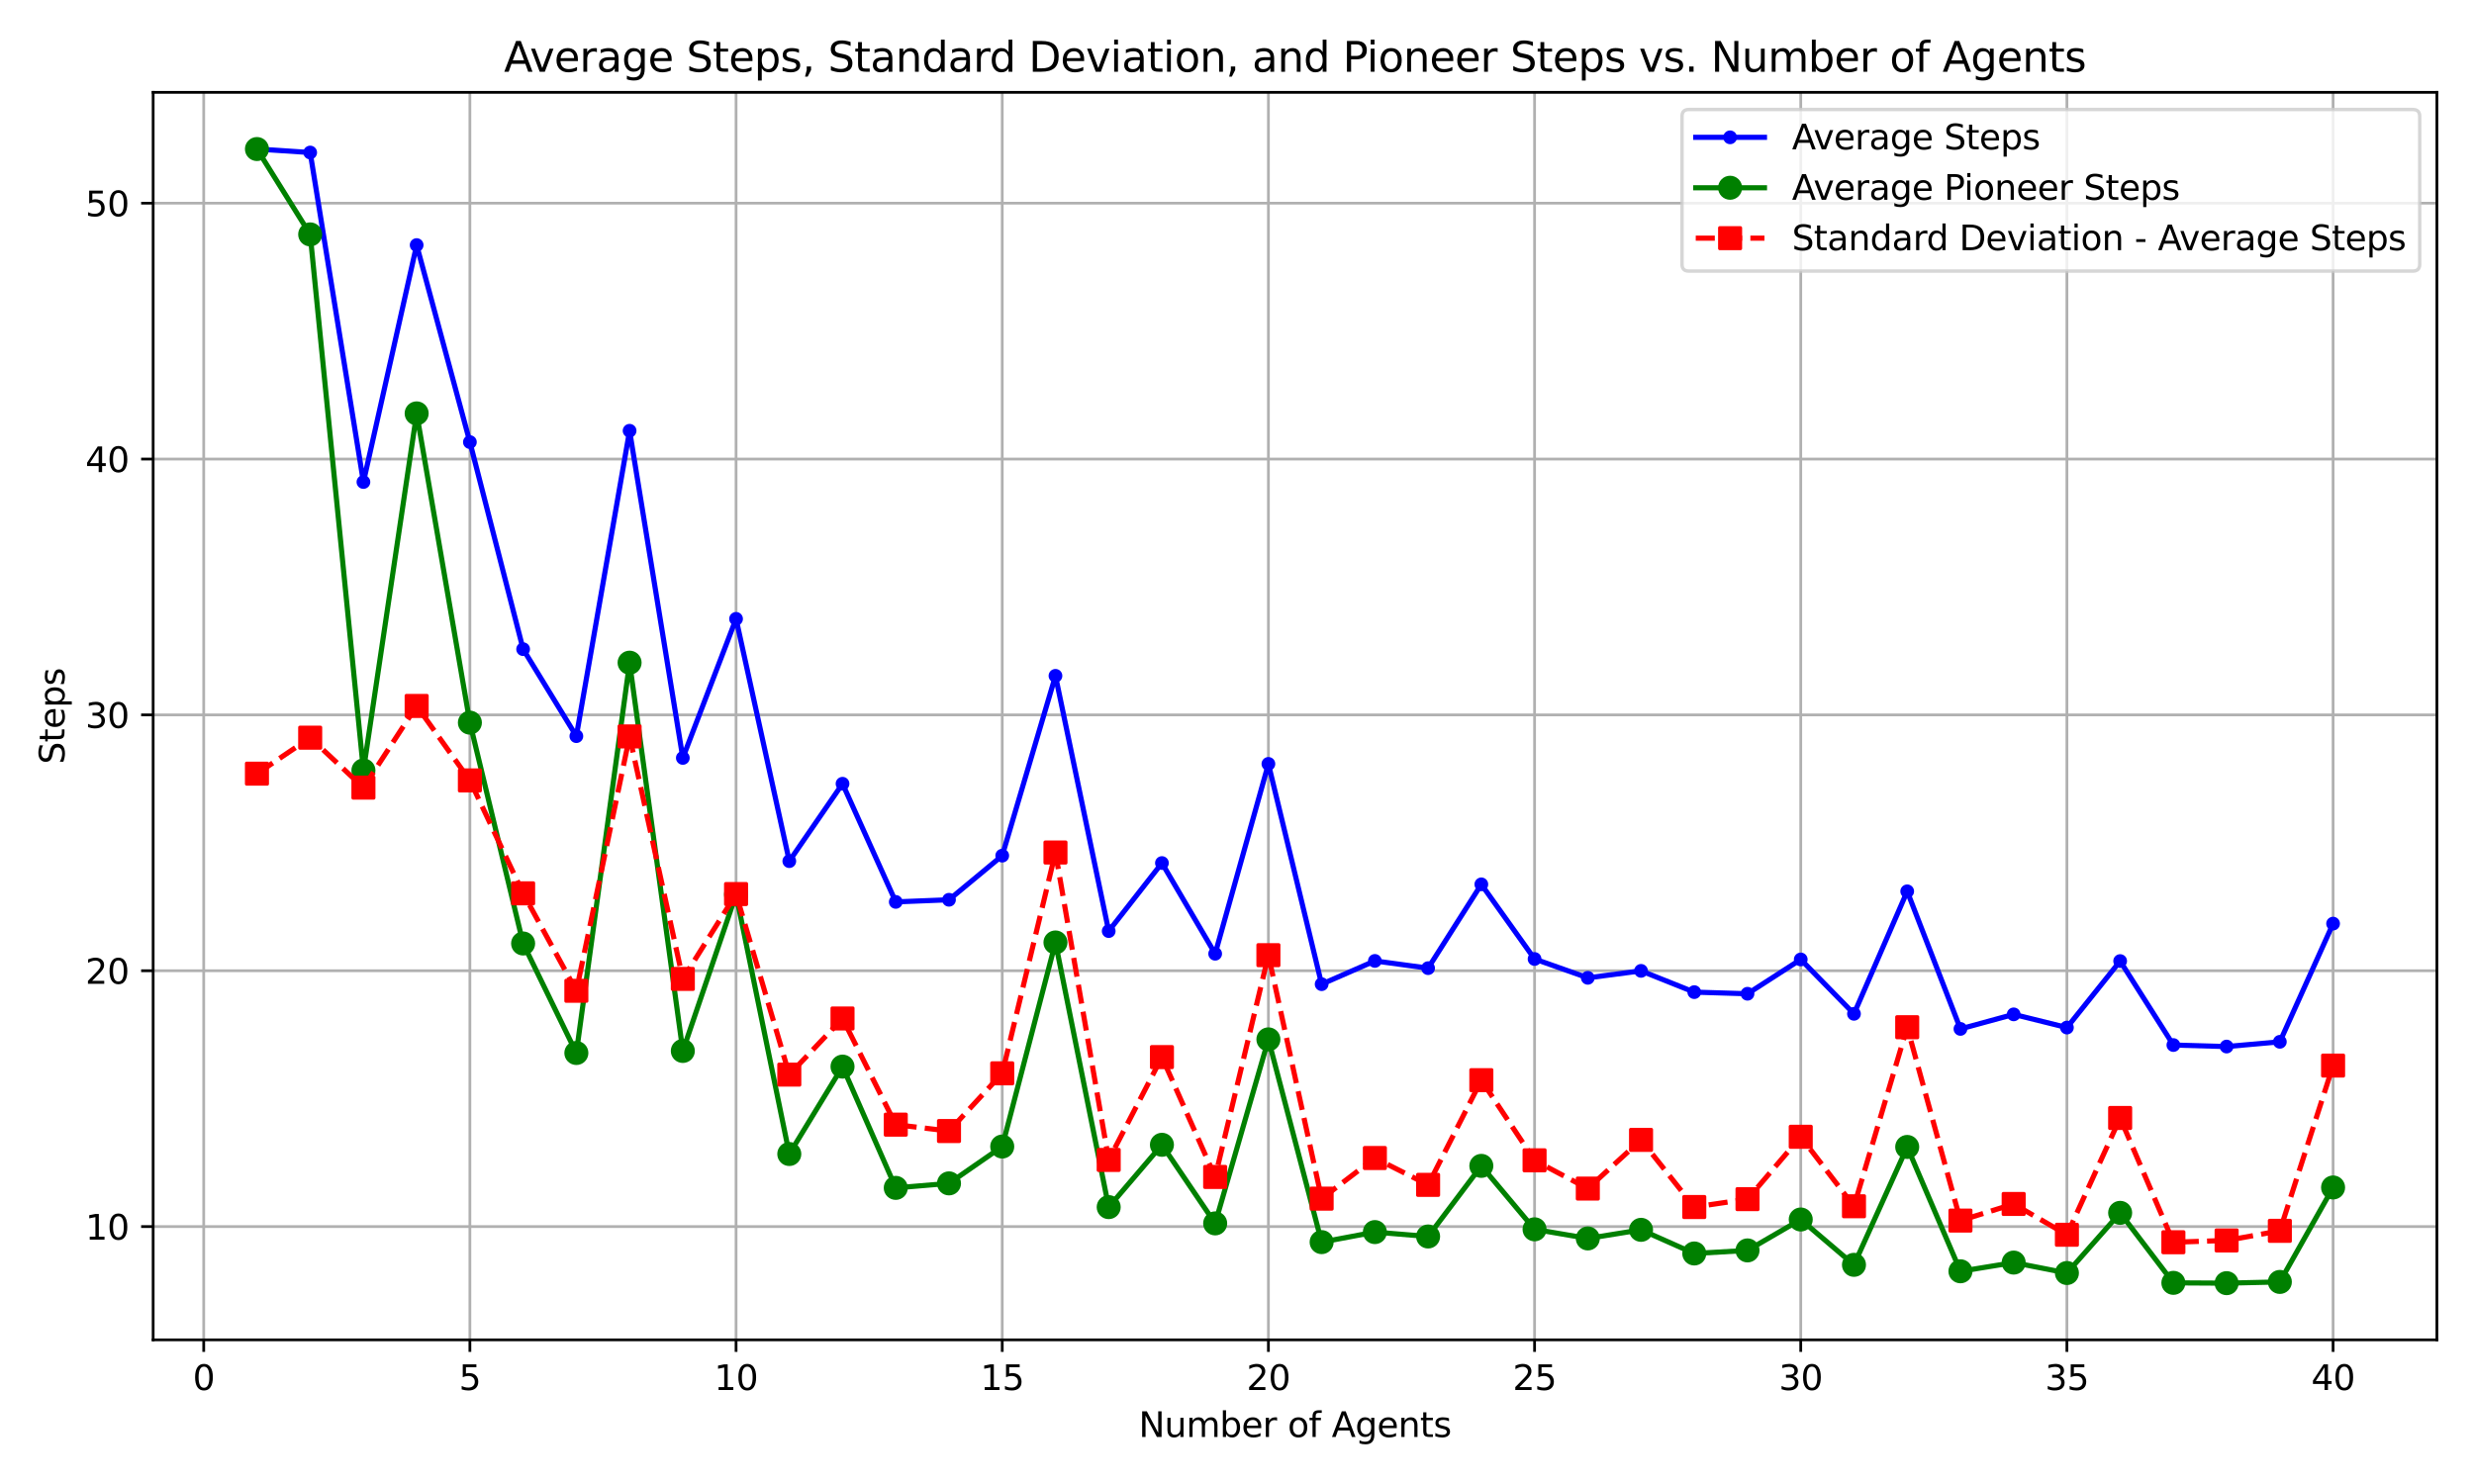<?xml version="1.0" encoding="utf-8" standalone="no"?>
<!DOCTYPE svg PUBLIC "-//W3C//DTD SVG 1.1//EN"
  "http://www.w3.org/Graphics/SVG/1.1/DTD/svg11.dtd">
<svg xmlns:xlink="http://www.w3.org/1999/xlink" width="720pt" height="432pt" viewBox="0 0 720 432" xmlns="http://www.w3.org/2000/svg" version="1.1">
 <defs>
  <style type="text/css">*{stroke-linejoin: round; stroke-linecap: butt}</style>
 </defs>
 <g id="figure_1">
  <g id="patch_1">
   <path d="M 0 432 
L 720 432 
L 720 0 
L 0 0 
z
" style="fill: #ffffff"/>
  </g>
  <g id="axes_1">
   <g id="patch_2">
    <path d="M 44.57 390.04 
L 709.2 390.04 
L 709.2 26.88 
L 44.57 26.88 
z
" style="fill: #ffffff"/>
   </g>
   <g id="matplotlib.axis_1">
    <g id="xtick_1">
     <g id="line2d_1">
      <path d="M 59.288 390.04 
L 59.288 26.88 
" clip-path="url(#p4e4e31067f)" style="fill: none; stroke: #b0b0b0; stroke-width: 0.8; stroke-linecap: square"/>
     </g>
     <g id="line2d_2">
      <defs>
       <path id="m8ae32b38e7" d="M 0 0 
L 0 3.5 
" style="stroke: #000000; stroke-width: 0.8"/>
      </defs>
      <g>
       <use xlink:href="#m8ae32b38e7" x="59.288" y="390.04" style="stroke: #000000; stroke-width: 0.8"/>
      </g>
     </g>
     <g id="text_1">
      <!-- 0 -->
      <g transform="translate(56.107 404.638) scale(0.1 -0.1)">
       <defs>
        <path id="DejaVuSans-30" d="M 2034 4250 
Q 1547 4250 1301 3770 
Q 1056 3291 1056 2328 
Q 1056 1369 1301 889 
Q 1547 409 2034 409 
Q 2525 409 2770 889 
Q 3016 1369 3016 2328 
Q 3016 3291 2770 3770 
Q 2525 4250 2034 4250 
z
M 2034 4750 
Q 2819 4750 3233 4129 
Q 3647 3509 3647 2328 
Q 3647 1150 3233 529 
Q 2819 -91 2034 -91 
Q 1250 -91 836 529 
Q 422 1150 422 2328 
Q 422 3509 836 4129 
Q 1250 4750 2034 4750 
z
" transform="scale(0.016)"/>
       </defs>
       <use xlink:href="#DejaVuSans-30"/>
      </g>
     </g>
    </g>
    <g id="xtick_2">
     <g id="line2d_3">
      <path d="M 136.751 390.04 
L 136.751 26.88 
" clip-path="url(#p4e4e31067f)" style="fill: none; stroke: #b0b0b0; stroke-width: 0.8; stroke-linecap: square"/>
     </g>
     <g id="line2d_4">
      <g>
       <use xlink:href="#m8ae32b38e7" x="136.751" y="390.04" style="stroke: #000000; stroke-width: 0.8"/>
      </g>
     </g>
     <g id="text_2">
      <!-- 5 -->
      <g transform="translate(133.569 404.638) scale(0.1 -0.1)">
       <defs>
        <path id="DejaVuSans-35" d="M 691 4666 
L 3169 4666 
L 3169 4134 
L 1269 4134 
L 1269 2991 
Q 1406 3038 1543 3061 
Q 1681 3084 1819 3084 
Q 2600 3084 3056 2656 
Q 3513 2228 3513 1497 
Q 3513 744 3044 326 
Q 2575 -91 1722 -91 
Q 1428 -91 1123 -41 
Q 819 9 494 109 
L 494 744 
Q 775 591 1075 516 
Q 1375 441 1709 441 
Q 2250 441 2565 725 
Q 2881 1009 2881 1497 
Q 2881 1984 2565 2268 
Q 2250 2553 1709 2553 
Q 1456 2553 1204 2497 
Q 953 2441 691 2322 
L 691 4666 
z
" transform="scale(0.016)"/>
       </defs>
       <use xlink:href="#DejaVuSans-35"/>
      </g>
     </g>
    </g>
    <g id="xtick_3">
     <g id="line2d_5">
      <path d="M 214.213 390.04 
L 214.213 26.88 
" clip-path="url(#p4e4e31067f)" style="fill: none; stroke: #b0b0b0; stroke-width: 0.8; stroke-linecap: square"/>
     </g>
     <g id="line2d_6">
      <g>
       <use xlink:href="#m8ae32b38e7" x="214.213" y="390.04" style="stroke: #000000; stroke-width: 0.8"/>
      </g>
     </g>
     <g id="text_3">
      <!-- 10 -->
      <g transform="translate(207.851 404.638) scale(0.1 -0.1)">
       <defs>
        <path id="DejaVuSans-31" d="M 794 531 
L 1825 531 
L 1825 4091 
L 703 3866 
L 703 4441 
L 1819 4666 
L 2450 4666 
L 2450 531 
L 3481 531 
L 3481 0 
L 794 0 
L 794 531 
z
" transform="scale(0.016)"/>
       </defs>
       <use xlink:href="#DejaVuSans-31"/>
       <use xlink:href="#DejaVuSans-30" x="63.623"/>
      </g>
     </g>
    </g>
    <g id="xtick_4">
     <g id="line2d_7">
      <path d="M 291.676 390.04 
L 291.676 26.88 
" clip-path="url(#p4e4e31067f)" style="fill: none; stroke: #b0b0b0; stroke-width: 0.8; stroke-linecap: square"/>
     </g>
     <g id="line2d_8">
      <g>
       <use xlink:href="#m8ae32b38e7" x="291.676" y="390.04" style="stroke: #000000; stroke-width: 0.8"/>
      </g>
     </g>
     <g id="text_4">
      <!-- 15 -->
      <g transform="translate(285.314 404.638) scale(0.1 -0.1)">
       <use xlink:href="#DejaVuSans-31"/>
       <use xlink:href="#DejaVuSans-35" x="63.623"/>
      </g>
     </g>
    </g>
    <g id="xtick_5">
     <g id="line2d_9">
      <path d="M 369.139 390.04 
L 369.139 26.88 
" clip-path="url(#p4e4e31067f)" style="fill: none; stroke: #b0b0b0; stroke-width: 0.8; stroke-linecap: square"/>
     </g>
     <g id="line2d_10">
      <g>
       <use xlink:href="#m8ae32b38e7" x="369.139" y="390.04" style="stroke: #000000; stroke-width: 0.8"/>
      </g>
     </g>
     <g id="text_5">
      <!-- 20 -->
      <g transform="translate(362.776 404.638) scale(0.1 -0.1)">
       <defs>
        <path id="DejaVuSans-32" d="M 1228 531 
L 3431 531 
L 3431 0 
L 469 0 
L 469 531 
Q 828 903 1448 1529 
Q 2069 2156 2228 2338 
Q 2531 2678 2651 2914 
Q 2772 3150 2772 3378 
Q 2772 3750 2511 3984 
Q 2250 4219 1831 4219 
Q 1534 4219 1204 4116 
Q 875 4013 500 3803 
L 500 4441 
Q 881 4594 1212 4672 
Q 1544 4750 1819 4750 
Q 2544 4750 2975 4387 
Q 3406 4025 3406 3419 
Q 3406 3131 3298 2873 
Q 3191 2616 2906 2266 
Q 2828 2175 2409 1742 
Q 1991 1309 1228 531 
z
" transform="scale(0.016)"/>
       </defs>
       <use xlink:href="#DejaVuSans-32"/>
       <use xlink:href="#DejaVuSans-30" x="63.623"/>
      </g>
     </g>
    </g>
    <g id="xtick_6">
     <g id="line2d_11">
      <path d="M 446.601 390.04 
L 446.601 26.88 
" clip-path="url(#p4e4e31067f)" style="fill: none; stroke: #b0b0b0; stroke-width: 0.8; stroke-linecap: square"/>
     </g>
     <g id="line2d_12">
      <g>
       <use xlink:href="#m8ae32b38e7" x="446.601" y="390.04" style="stroke: #000000; stroke-width: 0.8"/>
      </g>
     </g>
     <g id="text_6">
      <!-- 25 -->
      <g transform="translate(440.239 404.638) scale(0.1 -0.1)">
       <use xlink:href="#DejaVuSans-32"/>
       <use xlink:href="#DejaVuSans-35" x="63.623"/>
      </g>
     </g>
    </g>
    <g id="xtick_7">
     <g id="line2d_13">
      <path d="M 524.064 390.04 
L 524.064 26.88 
" clip-path="url(#p4e4e31067f)" style="fill: none; stroke: #b0b0b0; stroke-width: 0.8; stroke-linecap: square"/>
     </g>
     <g id="line2d_14">
      <g>
       <use xlink:href="#m8ae32b38e7" x="524.064" y="390.04" style="stroke: #000000; stroke-width: 0.8"/>
      </g>
     </g>
     <g id="text_7">
      <!-- 30 -->
      <g transform="translate(517.702 404.638) scale(0.1 -0.1)">
       <defs>
        <path id="DejaVuSans-33" d="M 2597 2516 
Q 3050 2419 3304 2112 
Q 3559 1806 3559 1356 
Q 3559 666 3084 287 
Q 2609 -91 1734 -91 
Q 1441 -91 1130 -33 
Q 819 25 488 141 
L 488 750 
Q 750 597 1062 519 
Q 1375 441 1716 441 
Q 2309 441 2620 675 
Q 2931 909 2931 1356 
Q 2931 1769 2642 2001 
Q 2353 2234 1838 2234 
L 1294 2234 
L 1294 2753 
L 1863 2753 
Q 2328 2753 2575 2939 
Q 2822 3125 2822 3475 
Q 2822 3834 2567 4026 
Q 2313 4219 1838 4219 
Q 1578 4219 1281 4162 
Q 984 4106 628 3988 
L 628 4550 
Q 988 4650 1302 4700 
Q 1616 4750 1894 4750 
Q 2613 4750 3031 4423 
Q 3450 4097 3450 3541 
Q 3450 3153 3228 2886 
Q 3006 2619 2597 2516 
z
" transform="scale(0.016)"/>
       </defs>
       <use xlink:href="#DejaVuSans-33"/>
       <use xlink:href="#DejaVuSans-30" x="63.623"/>
      </g>
     </g>
    </g>
    <g id="xtick_8">
     <g id="line2d_15">
      <path d="M 601.527 390.04 
L 601.527 26.88 
" clip-path="url(#p4e4e31067f)" style="fill: none; stroke: #b0b0b0; stroke-width: 0.8; stroke-linecap: square"/>
     </g>
     <g id="line2d_16">
      <g>
       <use xlink:href="#m8ae32b38e7" x="601.527" y="390.04" style="stroke: #000000; stroke-width: 0.8"/>
      </g>
     </g>
     <g id="text_8">
      <!-- 35 -->
      <g transform="translate(595.164 404.638) scale(0.1 -0.1)">
       <use xlink:href="#DejaVuSans-33"/>
       <use xlink:href="#DejaVuSans-35" x="63.623"/>
      </g>
     </g>
    </g>
    <g id="xtick_9">
     <g id="line2d_17">
      <path d="M 678.99 390.04 
L 678.99 26.88 
" clip-path="url(#p4e4e31067f)" style="fill: none; stroke: #b0b0b0; stroke-width: 0.8; stroke-linecap: square"/>
     </g>
     <g id="line2d_18">
      <g>
       <use xlink:href="#m8ae32b38e7" x="678.99" y="390.04" style="stroke: #000000; stroke-width: 0.8"/>
      </g>
     </g>
     <g id="text_9">
      <!-- 40 -->
      <g transform="translate(672.627 404.638) scale(0.1 -0.1)">
       <defs>
        <path id="DejaVuSans-34" d="M 2419 4116 
L 825 1625 
L 2419 1625 
L 2419 4116 
z
M 2253 4666 
L 3047 4666 
L 3047 1625 
L 3713 1625 
L 3713 1100 
L 3047 1100 
L 3047 0 
L 2419 0 
L 2419 1100 
L 313 1100 
L 313 1709 
L 2253 4666 
z
" transform="scale(0.016)"/>
       </defs>
       <use xlink:href="#DejaVuSans-34"/>
       <use xlink:href="#DejaVuSans-30" x="63.623"/>
      </g>
     </g>
    </g>
    <g id="text_10">
     <!-- Number of Agents -->
     <g transform="translate(331.397 418.317) scale(0.1 -0.1)">
      <defs>
       <path id="DejaVuSans-4e" d="M 628 4666 
L 1478 4666 
L 3547 763 
L 3547 4666 
L 4159 4666 
L 4159 0 
L 3309 0 
L 1241 3903 
L 1241 0 
L 628 0 
L 628 4666 
z
" transform="scale(0.016)"/>
       <path id="DejaVuSans-75" d="M 544 1381 
L 544 3500 
L 1119 3500 
L 1119 1403 
Q 1119 906 1312 657 
Q 1506 409 1894 409 
Q 2359 409 2629 706 
Q 2900 1003 2900 1516 
L 2900 3500 
L 3475 3500 
L 3475 0 
L 2900 0 
L 2900 538 
Q 2691 219 2414 64 
Q 2138 -91 1772 -91 
Q 1169 -91 856 284 
Q 544 659 544 1381 
z
M 1991 3584 
L 1991 3584 
z
" transform="scale(0.016)"/>
       <path id="DejaVuSans-6d" d="M 3328 2828 
Q 3544 3216 3844 3400 
Q 4144 3584 4550 3584 
Q 5097 3584 5394 3201 
Q 5691 2819 5691 2113 
L 5691 0 
L 5113 0 
L 5113 2094 
Q 5113 2597 4934 2840 
Q 4756 3084 4391 3084 
Q 3944 3084 3684 2787 
Q 3425 2491 3425 1978 
L 3425 0 
L 2847 0 
L 2847 2094 
Q 2847 2600 2669 2842 
Q 2491 3084 2119 3084 
Q 1678 3084 1418 2786 
Q 1159 2488 1159 1978 
L 1159 0 
L 581 0 
L 581 3500 
L 1159 3500 
L 1159 2956 
Q 1356 3278 1631 3431 
Q 1906 3584 2284 3584 
Q 2666 3584 2933 3390 
Q 3200 3197 3328 2828 
z
" transform="scale(0.016)"/>
       <path id="DejaVuSans-62" d="M 3116 1747 
Q 3116 2381 2855 2742 
Q 2594 3103 2138 3103 
Q 1681 3103 1420 2742 
Q 1159 2381 1159 1747 
Q 1159 1113 1420 752 
Q 1681 391 2138 391 
Q 2594 391 2855 752 
Q 3116 1113 3116 1747 
z
M 1159 2969 
Q 1341 3281 1617 3432 
Q 1894 3584 2278 3584 
Q 2916 3584 3314 3078 
Q 3713 2572 3713 1747 
Q 3713 922 3314 415 
Q 2916 -91 2278 -91 
Q 1894 -91 1617 61 
Q 1341 213 1159 525 
L 1159 0 
L 581 0 
L 581 4863 
L 1159 4863 
L 1159 2969 
z
" transform="scale(0.016)"/>
       <path id="DejaVuSans-65" d="M 3597 1894 
L 3597 1613 
L 953 1613 
Q 991 1019 1311 708 
Q 1631 397 2203 397 
Q 2534 397 2845 478 
Q 3156 559 3463 722 
L 3463 178 
Q 3153 47 2828 -22 
Q 2503 -91 2169 -91 
Q 1331 -91 842 396 
Q 353 884 353 1716 
Q 353 2575 817 3079 
Q 1281 3584 2069 3584 
Q 2775 3584 3186 3129 
Q 3597 2675 3597 1894 
z
M 3022 2063 
Q 3016 2534 2758 2815 
Q 2500 3097 2075 3097 
Q 1594 3097 1305 2825 
Q 1016 2553 972 2059 
L 3022 2063 
z
" transform="scale(0.016)"/>
       <path id="DejaVuSans-72" d="M 2631 2963 
Q 2534 3019 2420 3045 
Q 2306 3072 2169 3072 
Q 1681 3072 1420 2755 
Q 1159 2438 1159 1844 
L 1159 0 
L 581 0 
L 581 3500 
L 1159 3500 
L 1159 2956 
Q 1341 3275 1631 3429 
Q 1922 3584 2338 3584 
Q 2397 3584 2469 3576 
Q 2541 3569 2628 3553 
L 2631 2963 
z
" transform="scale(0.016)"/>
       <path id="DejaVuSans-20" transform="scale(0.016)"/>
       <path id="DejaVuSans-6f" d="M 1959 3097 
Q 1497 3097 1228 2736 
Q 959 2375 959 1747 
Q 959 1119 1226 758 
Q 1494 397 1959 397 
Q 2419 397 2687 759 
Q 2956 1122 2956 1747 
Q 2956 2369 2687 2733 
Q 2419 3097 1959 3097 
z
M 1959 3584 
Q 2709 3584 3137 3096 
Q 3566 2609 3566 1747 
Q 3566 888 3137 398 
Q 2709 -91 1959 -91 
Q 1206 -91 779 398 
Q 353 888 353 1747 
Q 353 2609 779 3096 
Q 1206 3584 1959 3584 
z
" transform="scale(0.016)"/>
       <path id="DejaVuSans-66" d="M 2375 4863 
L 2375 4384 
L 1825 4384 
Q 1516 4384 1395 4259 
Q 1275 4134 1275 3809 
L 1275 3500 
L 2222 3500 
L 2222 3053 
L 1275 3053 
L 1275 0 
L 697 0 
L 697 3053 
L 147 3053 
L 147 3500 
L 697 3500 
L 697 3744 
Q 697 4328 969 4595 
Q 1241 4863 1831 4863 
L 2375 4863 
z
" transform="scale(0.016)"/>
       <path id="DejaVuSans-41" d="M 2188 4044 
L 1331 1722 
L 3047 1722 
L 2188 4044 
z
M 1831 4666 
L 2547 4666 
L 4325 0 
L 3669 0 
L 3244 1197 
L 1141 1197 
L 716 0 
L 50 0 
L 1831 4666 
z
" transform="scale(0.016)"/>
       <path id="DejaVuSans-67" d="M 2906 1791 
Q 2906 2416 2648 2759 
Q 2391 3103 1925 3103 
Q 1463 3103 1205 2759 
Q 947 2416 947 1791 
Q 947 1169 1205 825 
Q 1463 481 1925 481 
Q 2391 481 2648 825 
Q 2906 1169 2906 1791 
z
M 3481 434 
Q 3481 -459 3084 -895 
Q 2688 -1331 1869 -1331 
Q 1566 -1331 1297 -1286 
Q 1028 -1241 775 -1147 
L 775 -588 
Q 1028 -725 1275 -790 
Q 1522 -856 1778 -856 
Q 2344 -856 2625 -561 
Q 2906 -266 2906 331 
L 2906 616 
Q 2728 306 2450 153 
Q 2172 0 1784 0 
Q 1141 0 747 490 
Q 353 981 353 1791 
Q 353 2603 747 3093 
Q 1141 3584 1784 3584 
Q 2172 3584 2450 3431 
Q 2728 3278 2906 2969 
L 2906 3500 
L 3481 3500 
L 3481 434 
z
" transform="scale(0.016)"/>
       <path id="DejaVuSans-6e" d="M 3513 2113 
L 3513 0 
L 2938 0 
L 2938 2094 
Q 2938 2591 2744 2837 
Q 2550 3084 2163 3084 
Q 1697 3084 1428 2787 
Q 1159 2491 1159 1978 
L 1159 0 
L 581 0 
L 581 3500 
L 1159 3500 
L 1159 2956 
Q 1366 3272 1645 3428 
Q 1925 3584 2291 3584 
Q 2894 3584 3203 3211 
Q 3513 2838 3513 2113 
z
" transform="scale(0.016)"/>
       <path id="DejaVuSans-74" d="M 1172 4494 
L 1172 3500 
L 2356 3500 
L 2356 3053 
L 1172 3053 
L 1172 1153 
Q 1172 725 1289 603 
Q 1406 481 1766 481 
L 2356 481 
L 2356 0 
L 1766 0 
Q 1100 0 847 248 
Q 594 497 594 1153 
L 594 3053 
L 172 3053 
L 172 3500 
L 594 3500 
L 594 4494 
L 1172 4494 
z
" transform="scale(0.016)"/>
       <path id="DejaVuSans-73" d="M 2834 3397 
L 2834 2853 
Q 2591 2978 2328 3040 
Q 2066 3103 1784 3103 
Q 1356 3103 1142 2972 
Q 928 2841 928 2578 
Q 928 2378 1081 2264 
Q 1234 2150 1697 2047 
L 1894 2003 
Q 2506 1872 2764 1633 
Q 3022 1394 3022 966 
Q 3022 478 2636 193 
Q 2250 -91 1575 -91 
Q 1294 -91 989 -36 
Q 684 19 347 128 
L 347 722 
Q 666 556 975 473 
Q 1284 391 1588 391 
Q 1994 391 2212 530 
Q 2431 669 2431 922 
Q 2431 1156 2273 1281 
Q 2116 1406 1581 1522 
L 1381 1569 
Q 847 1681 609 1914 
Q 372 2147 372 2553 
Q 372 3047 722 3315 
Q 1072 3584 1716 3584 
Q 2034 3584 2315 3537 
Q 2597 3491 2834 3397 
z
" transform="scale(0.016)"/>
      </defs>
      <use xlink:href="#DejaVuSans-4e"/>
      <use xlink:href="#DejaVuSans-75" x="74.805"/>
      <use xlink:href="#DejaVuSans-6d" x="138.184"/>
      <use xlink:href="#DejaVuSans-62" x="235.596"/>
      <use xlink:href="#DejaVuSans-65" x="299.072"/>
      <use xlink:href="#DejaVuSans-72" x="360.596"/>
      <use xlink:href="#DejaVuSans-20" x="401.709"/>
      <use xlink:href="#DejaVuSans-6f" x="433.496"/>
      <use xlink:href="#DejaVuSans-66" x="494.678"/>
      <use xlink:href="#DejaVuSans-20" x="529.883"/>
      <use xlink:href="#DejaVuSans-41" x="561.67"/>
      <use xlink:href="#DejaVuSans-67" x="630.078"/>
      <use xlink:href="#DejaVuSans-65" x="693.555"/>
      <use xlink:href="#DejaVuSans-6e" x="755.078"/>
      <use xlink:href="#DejaVuSans-74" x="818.457"/>
      <use xlink:href="#DejaVuSans-73" x="857.666"/>
     </g>
    </g>
   </g>
   <g id="matplotlib.axis_2">
    <g id="ytick_1">
     <g id="line2d_19">
      <path d="M 44.57 357.058 
L 709.2 357.058 
" clip-path="url(#p4e4e31067f)" style="fill: none; stroke: #b0b0b0; stroke-width: 0.8; stroke-linecap: square"/>
     </g>
     <g id="line2d_20">
      <defs>
       <path id="m98b9c6cf32" d="M 0 0 
L -3.5 0 
" style="stroke: #000000; stroke-width: 0.8"/>
      </defs>
      <g>
       <use xlink:href="#m98b9c6cf32" x="44.57" y="357.058" style="stroke: #000000; stroke-width: 0.8"/>
      </g>
     </g>
     <g id="text_11">
      <!-- 10 -->
      <g transform="translate(24.845 360.857) scale(0.1 -0.1)">
       <use xlink:href="#DejaVuSans-31"/>
       <use xlink:href="#DejaVuSans-30" x="63.623"/>
      </g>
     </g>
    </g>
    <g id="ytick_2">
     <g id="line2d_21">
      <path d="M 44.57 282.58 
L 709.2 282.58 
" clip-path="url(#p4e4e31067f)" style="fill: none; stroke: #b0b0b0; stroke-width: 0.8; stroke-linecap: square"/>
     </g>
     <g id="line2d_22">
      <g>
       <use xlink:href="#m98b9c6cf32" x="44.57" y="282.58" style="stroke: #000000; stroke-width: 0.8"/>
      </g>
     </g>
     <g id="text_12">
      <!-- 20 -->
      <g transform="translate(24.845 286.38) scale(0.1 -0.1)">
       <use xlink:href="#DejaVuSans-32"/>
       <use xlink:href="#DejaVuSans-30" x="63.623"/>
      </g>
     </g>
    </g>
    <g id="ytick_3">
     <g id="line2d_23">
      <path d="M 44.57 208.103 
L 709.2 208.103 
" clip-path="url(#p4e4e31067f)" style="fill: none; stroke: #b0b0b0; stroke-width: 0.8; stroke-linecap: square"/>
     </g>
     <g id="line2d_24">
      <g>
       <use xlink:href="#m98b9c6cf32" x="44.57" y="208.103" style="stroke: #000000; stroke-width: 0.8"/>
      </g>
     </g>
     <g id="text_13">
      <!-- 30 -->
      <g transform="translate(24.845 211.902) scale(0.1 -0.1)">
       <use xlink:href="#DejaVuSans-33"/>
       <use xlink:href="#DejaVuSans-30" x="63.623"/>
      </g>
     </g>
    </g>
    <g id="ytick_4">
     <g id="line2d_25">
      <path d="M 44.57 133.625 
L 709.2 133.625 
" clip-path="url(#p4e4e31067f)" style="fill: none; stroke: #b0b0b0; stroke-width: 0.8; stroke-linecap: square"/>
     </g>
     <g id="line2d_26">
      <g>
       <use xlink:href="#m98b9c6cf32" x="44.57" y="133.625" style="stroke: #000000; stroke-width: 0.8"/>
      </g>
     </g>
     <g id="text_14">
      <!-- 40 -->
      <g transform="translate(24.845 137.424) scale(0.1 -0.1)">
       <use xlink:href="#DejaVuSans-34"/>
       <use xlink:href="#DejaVuSans-30" x="63.623"/>
      </g>
     </g>
    </g>
    <g id="ytick_5">
     <g id="line2d_27">
      <path d="M 44.57 59.147 
L 709.2 59.147 
" clip-path="url(#p4e4e31067f)" style="fill: none; stroke: #b0b0b0; stroke-width: 0.8; stroke-linecap: square"/>
     </g>
     <g id="line2d_28">
      <g>
       <use xlink:href="#m98b9c6cf32" x="44.57" y="59.147" style="stroke: #000000; stroke-width: 0.8"/>
      </g>
     </g>
     <g id="text_15">
      <!-- 50 -->
      <g transform="translate(24.845 62.946) scale(0.1 -0.1)">
       <use xlink:href="#DejaVuSans-35"/>
       <use xlink:href="#DejaVuSans-30" x="63.623"/>
      </g>
     </g>
    </g>
    <g id="text_16">
     <!-- Steps -->
     <g transform="translate(18.765 222.45) rotate(-90) scale(0.1 -0.1)">
      <defs>
       <path id="DejaVuSans-53" d="M 3425 4513 
L 3425 3897 
Q 3066 4069 2747 4153 
Q 2428 4238 2131 4238 
Q 1616 4238 1336 4038 
Q 1056 3838 1056 3469 
Q 1056 3159 1242 3001 
Q 1428 2844 1947 2747 
L 2328 2669 
Q 3034 2534 3370 2195 
Q 3706 1856 3706 1288 
Q 3706 609 3251 259 
Q 2797 -91 1919 -91 
Q 1588 -91 1214 -16 
Q 841 59 441 206 
L 441 856 
Q 825 641 1194 531 
Q 1563 422 1919 422 
Q 2459 422 2753 634 
Q 3047 847 3047 1241 
Q 3047 1584 2836 1778 
Q 2625 1972 2144 2069 
L 1759 2144 
Q 1053 2284 737 2584 
Q 422 2884 422 3419 
Q 422 4038 858 4394 
Q 1294 4750 2059 4750 
Q 2388 4750 2728 4690 
Q 3069 4631 3425 4513 
z
" transform="scale(0.016)"/>
       <path id="DejaVuSans-70" d="M 1159 525 
L 1159 -1331 
L 581 -1331 
L 581 3500 
L 1159 3500 
L 1159 2969 
Q 1341 3281 1617 3432 
Q 1894 3584 2278 3584 
Q 2916 3584 3314 3078 
Q 3713 2572 3713 1747 
Q 3713 922 3314 415 
Q 2916 -91 2278 -91 
Q 1894 -91 1617 61 
Q 1341 213 1159 525 
z
M 3116 1747 
Q 3116 2381 2855 2742 
Q 2594 3103 2138 3103 
Q 1681 3103 1420 2742 
Q 1159 2381 1159 1747 
Q 1159 1113 1420 752 
Q 1681 391 2138 391 
Q 2594 391 2855 752 
Q 3116 1113 3116 1747 
z
" transform="scale(0.016)"/>
      </defs>
      <use xlink:href="#DejaVuSans-53"/>
      <use xlink:href="#DejaVuSans-74" x="63.477"/>
      <use xlink:href="#DejaVuSans-65" x="102.686"/>
      <use xlink:href="#DejaVuSans-70" x="164.209"/>
      <use xlink:href="#DejaVuSans-73" x="227.686"/>
     </g>
    </g>
   </g>
   <g id="line2d_29">
    <path d="M 74.78 43.387 
L 90.273 44.4 
L 105.766 140.318 
L 121.258 71.339 
L 136.751 128.697 
L 152.243 188.977 
L 167.736 214.299 
L 183.228 125.395 
L 198.721 220.638 
L 214.213 180.155 
L 229.706 250.685 
L 245.198 228.152 
L 260.691 262.547 
L 276.183 261.929 
L 291.676 249.083 
L 307.169 196.735 
L 322.661 271.046 
L 338.154 251.237 
L 353.646 277.641 
L 369.139 222.374 
L 384.631 286.5 
L 400.124 279.727 
L 415.616 281.834 
L 431.109 257.438 
L 446.601 279.166 
L 462.094 284.649 
L 477.587 282.623 
L 493.079 288.813 
L 508.572 289.287 
L 524.064 279.301 
L 539.557 295.128 
L 555.049 259.466 
L 570.542 299.523 
L 586.034 295.286 
L 601.527 299.126 
L 617.019 279.77 
L 632.512 304.216 
L 648.004 304.656 
L 663.497 303.275 
L 678.99 268.869 
" clip-path="url(#p4e4e31067f)" style="fill: none; stroke: #0000ff; stroke-width: 1.5; stroke-linecap: square"/>
    <defs>
     <path id="m0f43b8716e" d="M 0 1.5 
C 0.398 1.5 0.779 1.342 1.061 1.061 
C 1.342 0.779 1.5 0.398 1.5 0 
C 1.5 -0.398 1.342 -0.779 1.061 -1.061 
C 0.779 -1.342 0.398 -1.5 0 -1.5 
C -0.398 -1.5 -0.779 -1.342 -1.061 -1.061 
C -1.342 -0.779 -1.5 -0.398 -1.5 0 
C -1.5 0.398 -1.342 0.779 -1.061 1.061 
C -0.779 1.342 -0.398 1.5 0 1.5 
z
" style="stroke: #0000ff"/>
    </defs>
    <g clip-path="url(#p4e4e31067f)">
     <use xlink:href="#m0f43b8716e" x="74.78" y="43.387" style="fill: #0000ff; stroke: #0000ff"/>
     <use xlink:href="#m0f43b8716e" x="90.273" y="44.4" style="fill: #0000ff; stroke: #0000ff"/>
     <use xlink:href="#m0f43b8716e" x="105.766" y="140.318" style="fill: #0000ff; stroke: #0000ff"/>
     <use xlink:href="#m0f43b8716e" x="121.258" y="71.339" style="fill: #0000ff; stroke: #0000ff"/>
     <use xlink:href="#m0f43b8716e" x="136.751" y="128.697" style="fill: #0000ff; stroke: #0000ff"/>
     <use xlink:href="#m0f43b8716e" x="152.243" y="188.977" style="fill: #0000ff; stroke: #0000ff"/>
     <use xlink:href="#m0f43b8716e" x="167.736" y="214.299" style="fill: #0000ff; stroke: #0000ff"/>
     <use xlink:href="#m0f43b8716e" x="183.228" y="125.395" style="fill: #0000ff; stroke: #0000ff"/>
     <use xlink:href="#m0f43b8716e" x="198.721" y="220.638" style="fill: #0000ff; stroke: #0000ff"/>
     <use xlink:href="#m0f43b8716e" x="214.213" y="180.155" style="fill: #0000ff; stroke: #0000ff"/>
     <use xlink:href="#m0f43b8716e" x="229.706" y="250.685" style="fill: #0000ff; stroke: #0000ff"/>
     <use xlink:href="#m0f43b8716e" x="245.198" y="228.152" style="fill: #0000ff; stroke: #0000ff"/>
     <use xlink:href="#m0f43b8716e" x="260.691" y="262.547" style="fill: #0000ff; stroke: #0000ff"/>
     <use xlink:href="#m0f43b8716e" x="276.183" y="261.929" style="fill: #0000ff; stroke: #0000ff"/>
     <use xlink:href="#m0f43b8716e" x="291.676" y="249.083" style="fill: #0000ff; stroke: #0000ff"/>
     <use xlink:href="#m0f43b8716e" x="307.169" y="196.735" style="fill: #0000ff; stroke: #0000ff"/>
     <use xlink:href="#m0f43b8716e" x="322.661" y="271.046" style="fill: #0000ff; stroke: #0000ff"/>
     <use xlink:href="#m0f43b8716e" x="338.154" y="251.237" style="fill: #0000ff; stroke: #0000ff"/>
     <use xlink:href="#m0f43b8716e" x="353.646" y="277.641" style="fill: #0000ff; stroke: #0000ff"/>
     <use xlink:href="#m0f43b8716e" x="369.139" y="222.374" style="fill: #0000ff; stroke: #0000ff"/>
     <use xlink:href="#m0f43b8716e" x="384.631" y="286.5" style="fill: #0000ff; stroke: #0000ff"/>
     <use xlink:href="#m0f43b8716e" x="400.124" y="279.727" style="fill: #0000ff; stroke: #0000ff"/>
     <use xlink:href="#m0f43b8716e" x="415.616" y="281.834" style="fill: #0000ff; stroke: #0000ff"/>
     <use xlink:href="#m0f43b8716e" x="431.109" y="257.438" style="fill: #0000ff; stroke: #0000ff"/>
     <use xlink:href="#m0f43b8716e" x="446.601" y="279.166" style="fill: #0000ff; stroke: #0000ff"/>
     <use xlink:href="#m0f43b8716e" x="462.094" y="284.649" style="fill: #0000ff; stroke: #0000ff"/>
     <use xlink:href="#m0f43b8716e" x="477.587" y="282.623" style="fill: #0000ff; stroke: #0000ff"/>
     <use xlink:href="#m0f43b8716e" x="493.079" y="288.813" style="fill: #0000ff; stroke: #0000ff"/>
     <use xlink:href="#m0f43b8716e" x="508.572" y="289.287" style="fill: #0000ff; stroke: #0000ff"/>
     <use xlink:href="#m0f43b8716e" x="524.064" y="279.301" style="fill: #0000ff; stroke: #0000ff"/>
     <use xlink:href="#m0f43b8716e" x="539.557" y="295.128" style="fill: #0000ff; stroke: #0000ff"/>
     <use xlink:href="#m0f43b8716e" x="555.049" y="259.466" style="fill: #0000ff; stroke: #0000ff"/>
     <use xlink:href="#m0f43b8716e" x="570.542" y="299.523" style="fill: #0000ff; stroke: #0000ff"/>
     <use xlink:href="#m0f43b8716e" x="586.034" y="295.286" style="fill: #0000ff; stroke: #0000ff"/>
     <use xlink:href="#m0f43b8716e" x="601.527" y="299.126" style="fill: #0000ff; stroke: #0000ff"/>
     <use xlink:href="#m0f43b8716e" x="617.019" y="279.77" style="fill: #0000ff; stroke: #0000ff"/>
     <use xlink:href="#m0f43b8716e" x="632.512" y="304.216" style="fill: #0000ff; stroke: #0000ff"/>
     <use xlink:href="#m0f43b8716e" x="648.004" y="304.656" style="fill: #0000ff; stroke: #0000ff"/>
     <use xlink:href="#m0f43b8716e" x="663.497" y="303.275" style="fill: #0000ff; stroke: #0000ff"/>
     <use xlink:href="#m0f43b8716e" x="678.99" y="268.869" style="fill: #0000ff; stroke: #0000ff"/>
    </g>
   </g>
   <g id="line2d_30">
    <path d="M 74.78 43.387 
L 90.273 68.233 
L 105.766 224.279 
L 121.258 120.338 
L 136.751 210.367 
L 152.243 274.656 
L 167.736 306.532 
L 183.228 192.909 
L 198.721 305.937 
L 214.213 260.386 
L 229.706 335.936 
L 245.198 310.495 
L 260.691 345.797 
L 276.183 344.486 
L 291.676 333.762 
L 307.169 274.358 
L 322.661 351.398 
L 338.154 333.255 
L 353.646 356.135 
L 369.139 302.57 
L 384.631 361.586 
L 400.124 358.667 
L 415.616 359.948 
L 431.109 339.392 
L 446.601 357.863 
L 462.094 360.514 
L 477.587 358.012 
L 493.079 364.893 
L 508.572 364 
L 524.064 355.003 
L 539.557 368.2 
L 555.049 333.881 
L 570.542 370.077 
L 586.034 367.545 
L 601.527 370.583 
L 617.019 353.066 
L 632.512 373.443 
L 648.004 373.533 
L 663.497 373.175 
L 678.99 345.678 
" clip-path="url(#p4e4e31067f)" style="fill: none; stroke: #008000; stroke-width: 1.5; stroke-linecap: square"/>
    <defs>
     <path id="m29e5dbf8bd" d="M 0 3 
C 0.796 3 1.559 2.684 2.121 2.121 
C 2.684 1.559 3 0.796 3 0 
C 3 -0.796 2.684 -1.559 2.121 -2.121 
C 1.559 -2.684 0.796 -3 0 -3 
C -0.796 -3 -1.559 -2.684 -2.121 -2.121 
C -2.684 -1.559 -3 -0.796 -3 0 
C -3 0.796 -2.684 1.559 -2.121 2.121 
C -1.559 2.684 -0.796 3 0 3 
z
" style="stroke: #008000"/>
    </defs>
    <g clip-path="url(#p4e4e31067f)">
     <use xlink:href="#m29e5dbf8bd" x="74.78" y="43.387" style="fill: #008000; stroke: #008000"/>
     <use xlink:href="#m29e5dbf8bd" x="90.273" y="68.233" style="fill: #008000; stroke: #008000"/>
     <use xlink:href="#m29e5dbf8bd" x="105.766" y="224.279" style="fill: #008000; stroke: #008000"/>
     <use xlink:href="#m29e5dbf8bd" x="121.258" y="120.338" style="fill: #008000; stroke: #008000"/>
     <use xlink:href="#m29e5dbf8bd" x="136.751" y="210.367" style="fill: #008000; stroke: #008000"/>
     <use xlink:href="#m29e5dbf8bd" x="152.243" y="274.656" style="fill: #008000; stroke: #008000"/>
     <use xlink:href="#m29e5dbf8bd" x="167.736" y="306.532" style="fill: #008000; stroke: #008000"/>
     <use xlink:href="#m29e5dbf8bd" x="183.228" y="192.909" style="fill: #008000; stroke: #008000"/>
     <use xlink:href="#m29e5dbf8bd" x="198.721" y="305.937" style="fill: #008000; stroke: #008000"/>
     <use xlink:href="#m29e5dbf8bd" x="214.213" y="260.386" style="fill: #008000; stroke: #008000"/>
     <use xlink:href="#m29e5dbf8bd" x="229.706" y="335.936" style="fill: #008000; stroke: #008000"/>
     <use xlink:href="#m29e5dbf8bd" x="245.198" y="310.495" style="fill: #008000; stroke: #008000"/>
     <use xlink:href="#m29e5dbf8bd" x="260.691" y="345.797" style="fill: #008000; stroke: #008000"/>
     <use xlink:href="#m29e5dbf8bd" x="276.183" y="344.486" style="fill: #008000; stroke: #008000"/>
     <use xlink:href="#m29e5dbf8bd" x="291.676" y="333.762" style="fill: #008000; stroke: #008000"/>
     <use xlink:href="#m29e5dbf8bd" x="307.169" y="274.358" style="fill: #008000; stroke: #008000"/>
     <use xlink:href="#m29e5dbf8bd" x="322.661" y="351.398" style="fill: #008000; stroke: #008000"/>
     <use xlink:href="#m29e5dbf8bd" x="338.154" y="333.255" style="fill: #008000; stroke: #008000"/>
     <use xlink:href="#m29e5dbf8bd" x="353.646" y="356.135" style="fill: #008000; stroke: #008000"/>
     <use xlink:href="#m29e5dbf8bd" x="369.139" y="302.57" style="fill: #008000; stroke: #008000"/>
     <use xlink:href="#m29e5dbf8bd" x="384.631" y="361.586" style="fill: #008000; stroke: #008000"/>
     <use xlink:href="#m29e5dbf8bd" x="400.124" y="358.667" style="fill: #008000; stroke: #008000"/>
     <use xlink:href="#m29e5dbf8bd" x="415.616" y="359.948" style="fill: #008000; stroke: #008000"/>
     <use xlink:href="#m29e5dbf8bd" x="431.109" y="339.392" style="fill: #008000; stroke: #008000"/>
     <use xlink:href="#m29e5dbf8bd" x="446.601" y="357.863" style="fill: #008000; stroke: #008000"/>
     <use xlink:href="#m29e5dbf8bd" x="462.094" y="360.514" style="fill: #008000; stroke: #008000"/>
     <use xlink:href="#m29e5dbf8bd" x="477.587" y="358.012" style="fill: #008000; stroke: #008000"/>
     <use xlink:href="#m29e5dbf8bd" x="493.079" y="364.893" style="fill: #008000; stroke: #008000"/>
     <use xlink:href="#m29e5dbf8bd" x="508.572" y="364" style="fill: #008000; stroke: #008000"/>
     <use xlink:href="#m29e5dbf8bd" x="524.064" y="355.003" style="fill: #008000; stroke: #008000"/>
     <use xlink:href="#m29e5dbf8bd" x="539.557" y="368.2" style="fill: #008000; stroke: #008000"/>
     <use xlink:href="#m29e5dbf8bd" x="555.049" y="333.881" style="fill: #008000; stroke: #008000"/>
     <use xlink:href="#m29e5dbf8bd" x="570.542" y="370.077" style="fill: #008000; stroke: #008000"/>
     <use xlink:href="#m29e5dbf8bd" x="586.034" y="367.545" style="fill: #008000; stroke: #008000"/>
     <use xlink:href="#m29e5dbf8bd" x="601.527" y="370.583" style="fill: #008000; stroke: #008000"/>
     <use xlink:href="#m29e5dbf8bd" x="617.019" y="353.066" style="fill: #008000; stroke: #008000"/>
     <use xlink:href="#m29e5dbf8bd" x="632.512" y="373.443" style="fill: #008000; stroke: #008000"/>
     <use xlink:href="#m29e5dbf8bd" x="648.004" y="373.533" style="fill: #008000; stroke: #008000"/>
     <use xlink:href="#m29e5dbf8bd" x="663.497" y="373.175" style="fill: #008000; stroke: #008000"/>
     <use xlink:href="#m29e5dbf8bd" x="678.99" y="345.678" style="fill: #008000; stroke: #008000"/>
    </g>
   </g>
   <g id="line2d_31">
    <path d="M 74.78 225.212 
L 90.273 214.746 
L 105.766 229.274 
L 121.258 205.503 
L 136.751 227.187 
L 152.243 260.056 
L 167.736 288.421 
L 183.228 214.373 
L 198.721 284.966 
L 214.213 260.261 
L 229.706 312.829 
L 245.198 296.483 
L 260.691 327.39 
L 276.183 329.252 
L 291.676 312.455 
L 307.169 248.175 
L 322.661 337.663 
L 338.154 307.726 
L 353.646 342.611 
L 369.139 278.058 
L 384.631 348.929 
L 400.124 337.106 
L 415.616 344.92 
L 431.109 314.444 
L 446.601 337.775 
L 462.094 345.999 
L 477.587 331.828 
L 493.079 351.373 
L 508.572 349.078 
L 524.064 330.924 
L 539.557 351.148 
L 555.049 299.032 
L 570.542 355.317 
L 586.034 350.481 
L 601.527 359.444 
L 617.019 325.451 
L 632.512 361.618 
L 648.004 361.099 
L 663.497 358.304 
L 678.99 310.196 
" clip-path="url(#p4e4e31067f)" style="fill: none; stroke-dasharray: 5.55,2.4; stroke-dashoffset: 0; stroke: #ff0000; stroke-width: 1.5"/>
    <defs>
     <path id="mb30259b49e" d="M -3 3 
L 3 3 
L 3 -3 
L -3 -3 
z
" style="stroke: #ff0000; stroke-linejoin: miter"/>
    </defs>
    <g clip-path="url(#p4e4e31067f)">
     <use xlink:href="#mb30259b49e" x="74.78" y="225.212" style="fill: #ff0000; stroke: #ff0000; stroke-linejoin: miter"/>
     <use xlink:href="#mb30259b49e" x="90.273" y="214.746" style="fill: #ff0000; stroke: #ff0000; stroke-linejoin: miter"/>
     <use xlink:href="#mb30259b49e" x="105.766" y="229.274" style="fill: #ff0000; stroke: #ff0000; stroke-linejoin: miter"/>
     <use xlink:href="#mb30259b49e" x="121.258" y="205.503" style="fill: #ff0000; stroke: #ff0000; stroke-linejoin: miter"/>
     <use xlink:href="#mb30259b49e" x="136.751" y="227.187" style="fill: #ff0000; stroke: #ff0000; stroke-linejoin: miter"/>
     <use xlink:href="#mb30259b49e" x="152.243" y="260.056" style="fill: #ff0000; stroke: #ff0000; stroke-linejoin: miter"/>
     <use xlink:href="#mb30259b49e" x="167.736" y="288.421" style="fill: #ff0000; stroke: #ff0000; stroke-linejoin: miter"/>
     <use xlink:href="#mb30259b49e" x="183.228" y="214.373" style="fill: #ff0000; stroke: #ff0000; stroke-linejoin: miter"/>
     <use xlink:href="#mb30259b49e" x="198.721" y="284.966" style="fill: #ff0000; stroke: #ff0000; stroke-linejoin: miter"/>
     <use xlink:href="#mb30259b49e" x="214.213" y="260.261" style="fill: #ff0000; stroke: #ff0000; stroke-linejoin: miter"/>
     <use xlink:href="#mb30259b49e" x="229.706" y="312.829" style="fill: #ff0000; stroke: #ff0000; stroke-linejoin: miter"/>
     <use xlink:href="#mb30259b49e" x="245.198" y="296.483" style="fill: #ff0000; stroke: #ff0000; stroke-linejoin: miter"/>
     <use xlink:href="#mb30259b49e" x="260.691" y="327.39" style="fill: #ff0000; stroke: #ff0000; stroke-linejoin: miter"/>
     <use xlink:href="#mb30259b49e" x="276.183" y="329.252" style="fill: #ff0000; stroke: #ff0000; stroke-linejoin: miter"/>
     <use xlink:href="#mb30259b49e" x="291.676" y="312.455" style="fill: #ff0000; stroke: #ff0000; stroke-linejoin: miter"/>
     <use xlink:href="#mb30259b49e" x="307.169" y="248.175" style="fill: #ff0000; stroke: #ff0000; stroke-linejoin: miter"/>
     <use xlink:href="#mb30259b49e" x="322.661" y="337.663" style="fill: #ff0000; stroke: #ff0000; stroke-linejoin: miter"/>
     <use xlink:href="#mb30259b49e" x="338.154" y="307.726" style="fill: #ff0000; stroke: #ff0000; stroke-linejoin: miter"/>
     <use xlink:href="#mb30259b49e" x="353.646" y="342.611" style="fill: #ff0000; stroke: #ff0000; stroke-linejoin: miter"/>
     <use xlink:href="#mb30259b49e" x="369.139" y="278.058" style="fill: #ff0000; stroke: #ff0000; stroke-linejoin: miter"/>
     <use xlink:href="#mb30259b49e" x="384.631" y="348.929" style="fill: #ff0000; stroke: #ff0000; stroke-linejoin: miter"/>
     <use xlink:href="#mb30259b49e" x="400.124" y="337.106" style="fill: #ff0000; stroke: #ff0000; stroke-linejoin: miter"/>
     <use xlink:href="#mb30259b49e" x="415.616" y="344.92" style="fill: #ff0000; stroke: #ff0000; stroke-linejoin: miter"/>
     <use xlink:href="#mb30259b49e" x="431.109" y="314.444" style="fill: #ff0000; stroke: #ff0000; stroke-linejoin: miter"/>
     <use xlink:href="#mb30259b49e" x="446.601" y="337.775" style="fill: #ff0000; stroke: #ff0000; stroke-linejoin: miter"/>
     <use xlink:href="#mb30259b49e" x="462.094" y="345.999" style="fill: #ff0000; stroke: #ff0000; stroke-linejoin: miter"/>
     <use xlink:href="#mb30259b49e" x="477.587" y="331.828" style="fill: #ff0000; stroke: #ff0000; stroke-linejoin: miter"/>
     <use xlink:href="#mb30259b49e" x="493.079" y="351.373" style="fill: #ff0000; stroke: #ff0000; stroke-linejoin: miter"/>
     <use xlink:href="#mb30259b49e" x="508.572" y="349.078" style="fill: #ff0000; stroke: #ff0000; stroke-linejoin: miter"/>
     <use xlink:href="#mb30259b49e" x="524.064" y="330.924" style="fill: #ff0000; stroke: #ff0000; stroke-linejoin: miter"/>
     <use xlink:href="#mb30259b49e" x="539.557" y="351.148" style="fill: #ff0000; stroke: #ff0000; stroke-linejoin: miter"/>
     <use xlink:href="#mb30259b49e" x="555.049" y="299.032" style="fill: #ff0000; stroke: #ff0000; stroke-linejoin: miter"/>
     <use xlink:href="#mb30259b49e" x="570.542" y="355.317" style="fill: #ff0000; stroke: #ff0000; stroke-linejoin: miter"/>
     <use xlink:href="#mb30259b49e" x="586.034" y="350.481" style="fill: #ff0000; stroke: #ff0000; stroke-linejoin: miter"/>
     <use xlink:href="#mb30259b49e" x="601.527" y="359.444" style="fill: #ff0000; stroke: #ff0000; stroke-linejoin: miter"/>
     <use xlink:href="#mb30259b49e" x="617.019" y="325.451" style="fill: #ff0000; stroke: #ff0000; stroke-linejoin: miter"/>
     <use xlink:href="#mb30259b49e" x="632.512" y="361.618" style="fill: #ff0000; stroke: #ff0000; stroke-linejoin: miter"/>
     <use xlink:href="#mb30259b49e" x="648.004" y="361.099" style="fill: #ff0000; stroke: #ff0000; stroke-linejoin: miter"/>
     <use xlink:href="#mb30259b49e" x="663.497" y="358.304" style="fill: #ff0000; stroke: #ff0000; stroke-linejoin: miter"/>
     <use xlink:href="#mb30259b49e" x="678.99" y="310.196" style="fill: #ff0000; stroke: #ff0000; stroke-linejoin: miter"/>
    </g>
   </g>
   <g id="patch_3">
    <path d="M 44.57 390.04 
L 44.57 26.88 
" style="fill: none; stroke: #000000; stroke-width: 0.8; stroke-linejoin: miter; stroke-linecap: square"/>
   </g>
   <g id="patch_4">
    <path d="M 709.2 390.04 
L 709.2 26.88 
" style="fill: none; stroke: #000000; stroke-width: 0.8; stroke-linejoin: miter; stroke-linecap: square"/>
   </g>
   <g id="patch_5">
    <path d="M 44.57 390.04 
L 709.2 390.04 
" style="fill: none; stroke: #000000; stroke-width: 0.8; stroke-linejoin: miter; stroke-linecap: square"/>
   </g>
   <g id="patch_6">
    <path d="M 44.57 26.88 
L 709.2 26.88 
" style="fill: none; stroke: #000000; stroke-width: 0.8; stroke-linejoin: miter; stroke-linecap: square"/>
   </g>
   <g id="text_17">
    <!-- Average Steps, Standard Deviation, and Pioneer Steps vs. Number of Agents -->
    <g transform="translate(146.673 20.88) scale(0.12 -0.12)">
     <defs>
      <path id="DejaVuSans-76" d="M 191 3500 
L 800 3500 
L 1894 563 
L 2988 3500 
L 3597 3500 
L 2284 0 
L 1503 0 
L 191 3500 
z
" transform="scale(0.016)"/>
      <path id="DejaVuSans-61" d="M 2194 1759 
Q 1497 1759 1228 1600 
Q 959 1441 959 1056 
Q 959 750 1161 570 
Q 1363 391 1709 391 
Q 2188 391 2477 730 
Q 2766 1069 2766 1631 
L 2766 1759 
L 2194 1759 
z
M 3341 1997 
L 3341 0 
L 2766 0 
L 2766 531 
Q 2569 213 2275 61 
Q 1981 -91 1556 -91 
Q 1019 -91 701 211 
Q 384 513 384 1019 
Q 384 1609 779 1909 
Q 1175 2209 1959 2209 
L 2766 2209 
L 2766 2266 
Q 2766 2663 2505 2880 
Q 2244 3097 1772 3097 
Q 1472 3097 1187 3025 
Q 903 2953 641 2809 
L 641 3341 
Q 956 3463 1253 3523 
Q 1550 3584 1831 3584 
Q 2591 3584 2966 3190 
Q 3341 2797 3341 1997 
z
" transform="scale(0.016)"/>
      <path id="DejaVuSans-2c" d="M 750 794 
L 1409 794 
L 1409 256 
L 897 -744 
L 494 -744 
L 750 256 
L 750 794 
z
" transform="scale(0.016)"/>
      <path id="DejaVuSans-64" d="M 2906 2969 
L 2906 4863 
L 3481 4863 
L 3481 0 
L 2906 0 
L 2906 525 
Q 2725 213 2448 61 
Q 2172 -91 1784 -91 
Q 1150 -91 751 415 
Q 353 922 353 1747 
Q 353 2572 751 3078 
Q 1150 3584 1784 3584 
Q 2172 3584 2448 3432 
Q 2725 3281 2906 2969 
z
M 947 1747 
Q 947 1113 1208 752 
Q 1469 391 1925 391 
Q 2381 391 2643 752 
Q 2906 1113 2906 1747 
Q 2906 2381 2643 2742 
Q 2381 3103 1925 3103 
Q 1469 3103 1208 2742 
Q 947 2381 947 1747 
z
" transform="scale(0.016)"/>
      <path id="DejaVuSans-44" d="M 1259 4147 
L 1259 519 
L 2022 519 
Q 2988 519 3436 956 
Q 3884 1394 3884 2338 
Q 3884 3275 3436 3711 
Q 2988 4147 2022 4147 
L 1259 4147 
z
M 628 4666 
L 1925 4666 
Q 3281 4666 3915 4102 
Q 4550 3538 4550 2338 
Q 4550 1131 3912 565 
Q 3275 0 1925 0 
L 628 0 
L 628 4666 
z
" transform="scale(0.016)"/>
      <path id="DejaVuSans-69" d="M 603 3500 
L 1178 3500 
L 1178 0 
L 603 0 
L 603 3500 
z
M 603 4863 
L 1178 4863 
L 1178 4134 
L 603 4134 
L 603 4863 
z
" transform="scale(0.016)"/>
      <path id="DejaVuSans-50" d="M 1259 4147 
L 1259 2394 
L 2053 2394 
Q 2494 2394 2734 2622 
Q 2975 2850 2975 3272 
Q 2975 3691 2734 3919 
Q 2494 4147 2053 4147 
L 1259 4147 
z
M 628 4666 
L 2053 4666 
Q 2838 4666 3239 4311 
Q 3641 3956 3641 3272 
Q 3641 2581 3239 2228 
Q 2838 1875 2053 1875 
L 1259 1875 
L 1259 0 
L 628 0 
L 628 4666 
z
" transform="scale(0.016)"/>
      <path id="DejaVuSans-2e" d="M 684 794 
L 1344 794 
L 1344 0 
L 684 0 
L 684 794 
z
" transform="scale(0.016)"/>
     </defs>
     <use xlink:href="#DejaVuSans-41"/>
     <use xlink:href="#DejaVuSans-76" x="62.533"/>
     <use xlink:href="#DejaVuSans-65" x="121.713"/>
     <use xlink:href="#DejaVuSans-72" x="183.236"/>
     <use xlink:href="#DejaVuSans-61" x="224.35"/>
     <use xlink:href="#DejaVuSans-67" x="285.629"/>
     <use xlink:href="#DejaVuSans-65" x="349.105"/>
     <use xlink:href="#DejaVuSans-20" x="410.629"/>
     <use xlink:href="#DejaVuSans-53" x="442.416"/>
     <use xlink:href="#DejaVuSans-74" x="505.893"/>
     <use xlink:href="#DejaVuSans-65" x="545.102"/>
     <use xlink:href="#DejaVuSans-70" x="606.625"/>
     <use xlink:href="#DejaVuSans-73" x="670.102"/>
     <use xlink:href="#DejaVuSans-2c" x="722.201"/>
     <use xlink:href="#DejaVuSans-20" x="753.988"/>
     <use xlink:href="#DejaVuSans-53" x="785.775"/>
     <use xlink:href="#DejaVuSans-74" x="849.252"/>
     <use xlink:href="#DejaVuSans-61" x="888.461"/>
     <use xlink:href="#DejaVuSans-6e" x="949.74"/>
     <use xlink:href="#DejaVuSans-64" x="1013.119"/>
     <use xlink:href="#DejaVuSans-61" x="1076.596"/>
     <use xlink:href="#DejaVuSans-72" x="1137.875"/>
     <use xlink:href="#DejaVuSans-64" x="1177.238"/>
     <use xlink:href="#DejaVuSans-20" x="1240.715"/>
     <use xlink:href="#DejaVuSans-44" x="1272.502"/>
     <use xlink:href="#DejaVuSans-65" x="1349.504"/>
     <use xlink:href="#DejaVuSans-76" x="1411.027"/>
     <use xlink:href="#DejaVuSans-69" x="1470.207"/>
     <use xlink:href="#DejaVuSans-61" x="1497.99"/>
     <use xlink:href="#DejaVuSans-74" x="1559.27"/>
     <use xlink:href="#DejaVuSans-69" x="1598.479"/>
     <use xlink:href="#DejaVuSans-6f" x="1626.262"/>
     <use xlink:href="#DejaVuSans-6e" x="1687.443"/>
     <use xlink:href="#DejaVuSans-2c" x="1750.822"/>
     <use xlink:href="#DejaVuSans-20" x="1782.609"/>
     <use xlink:href="#DejaVuSans-61" x="1814.396"/>
     <use xlink:href="#DejaVuSans-6e" x="1875.676"/>
     <use xlink:href="#DejaVuSans-64" x="1939.055"/>
     <use xlink:href="#DejaVuSans-20" x="2002.531"/>
     <use xlink:href="#DejaVuSans-50" x="2034.318"/>
     <use xlink:href="#DejaVuSans-69" x="2092.371"/>
     <use xlink:href="#DejaVuSans-6f" x="2120.154"/>
     <use xlink:href="#DejaVuSans-6e" x="2181.336"/>
     <use xlink:href="#DejaVuSans-65" x="2244.715"/>
     <use xlink:href="#DejaVuSans-65" x="2306.238"/>
     <use xlink:href="#DejaVuSans-72" x="2367.762"/>
     <use xlink:href="#DejaVuSans-20" x="2408.875"/>
     <use xlink:href="#DejaVuSans-53" x="2440.662"/>
     <use xlink:href="#DejaVuSans-74" x="2504.139"/>
     <use xlink:href="#DejaVuSans-65" x="2543.348"/>
     <use xlink:href="#DejaVuSans-70" x="2604.871"/>
     <use xlink:href="#DejaVuSans-73" x="2668.348"/>
     <use xlink:href="#DejaVuSans-20" x="2720.447"/>
     <use xlink:href="#DejaVuSans-76" x="2752.234"/>
     <use xlink:href="#DejaVuSans-73" x="2811.414"/>
     <use xlink:href="#DejaVuSans-2e" x="2863.514"/>
     <use xlink:href="#DejaVuSans-20" x="2895.301"/>
     <use xlink:href="#DejaVuSans-4e" x="2927.088"/>
     <use xlink:href="#DejaVuSans-75" x="3001.893"/>
     <use xlink:href="#DejaVuSans-6d" x="3065.271"/>
     <use xlink:href="#DejaVuSans-62" x="3162.684"/>
     <use xlink:href="#DejaVuSans-65" x="3226.16"/>
     <use xlink:href="#DejaVuSans-72" x="3287.684"/>
     <use xlink:href="#DejaVuSans-20" x="3328.797"/>
     <use xlink:href="#DejaVuSans-6f" x="3360.584"/>
     <use xlink:href="#DejaVuSans-66" x="3421.766"/>
     <use xlink:href="#DejaVuSans-20" x="3456.971"/>
     <use xlink:href="#DejaVuSans-41" x="3488.758"/>
     <use xlink:href="#DejaVuSans-67" x="3557.166"/>
     <use xlink:href="#DejaVuSans-65" x="3620.643"/>
     <use xlink:href="#DejaVuSans-6e" x="3682.166"/>
     <use xlink:href="#DejaVuSans-74" x="3745.545"/>
     <use xlink:href="#DejaVuSans-73" x="3784.754"/>
    </g>
   </g>
   <g id="legend_1">
    <g id="patch_7">
     <path d="M 491.506 78.914 
L 702.2 78.914 
Q 704.2 78.914 704.2 76.914 
L 704.2 33.88 
Q 704.2 31.88 702.2 31.88 
L 491.506 31.88 
Q 489.506 31.88 489.506 33.88 
L 489.506 76.914 
Q 489.506 78.914 491.506 78.914 
z
" style="fill: #ffffff; opacity: 0.8; stroke: #cccccc; stroke-linejoin: miter"/>
    </g>
    <g id="line2d_32">
     <path d="M 493.506 39.978 
L 503.506 39.978 
L 513.506 39.978 
" style="fill: none; stroke: #0000ff; stroke-width: 1.5; stroke-linecap: square"/>
     <g>
      <use xlink:href="#m0f43b8716e" x="503.506" y="39.978" style="fill: #0000ff; stroke: #0000ff"/>
     </g>
    </g>
    <g id="text_18">
     <!-- Average Steps -->
     <g transform="translate(521.506 43.478) scale(0.1 -0.1)">
      <use xlink:href="#DejaVuSans-41"/>
      <use xlink:href="#DejaVuSans-76" x="62.533"/>
      <use xlink:href="#DejaVuSans-65" x="121.713"/>
      <use xlink:href="#DejaVuSans-72" x="183.236"/>
      <use xlink:href="#DejaVuSans-61" x="224.35"/>
      <use xlink:href="#DejaVuSans-67" x="285.629"/>
      <use xlink:href="#DejaVuSans-65" x="349.105"/>
      <use xlink:href="#DejaVuSans-20" x="410.629"/>
      <use xlink:href="#DejaVuSans-53" x="442.416"/>
      <use xlink:href="#DejaVuSans-74" x="505.893"/>
      <use xlink:href="#DejaVuSans-65" x="545.102"/>
      <use xlink:href="#DejaVuSans-70" x="606.625"/>
      <use xlink:href="#DejaVuSans-73" x="670.102"/>
     </g>
    </g>
    <g id="line2d_33">
     <path d="M 493.506 54.657 
L 503.506 54.657 
L 513.506 54.657 
" style="fill: none; stroke: #008000; stroke-width: 1.5; stroke-linecap: square"/>
     <g>
      <use xlink:href="#m29e5dbf8bd" x="503.506" y="54.657" style="fill: #008000; stroke: #008000"/>
     </g>
    </g>
    <g id="text_19">
     <!-- Average Pioneer Steps -->
     <g transform="translate(521.506 58.157) scale(0.1 -0.1)">
      <use xlink:href="#DejaVuSans-41"/>
      <use xlink:href="#DejaVuSans-76" x="62.533"/>
      <use xlink:href="#DejaVuSans-65" x="121.713"/>
      <use xlink:href="#DejaVuSans-72" x="183.236"/>
      <use xlink:href="#DejaVuSans-61" x="224.35"/>
      <use xlink:href="#DejaVuSans-67" x="285.629"/>
      <use xlink:href="#DejaVuSans-65" x="349.105"/>
      <use xlink:href="#DejaVuSans-20" x="410.629"/>
      <use xlink:href="#DejaVuSans-50" x="442.416"/>
      <use xlink:href="#DejaVuSans-69" x="500.469"/>
      <use xlink:href="#DejaVuSans-6f" x="528.252"/>
      <use xlink:href="#DejaVuSans-6e" x="589.434"/>
      <use xlink:href="#DejaVuSans-65" x="652.812"/>
      <use xlink:href="#DejaVuSans-65" x="714.336"/>
      <use xlink:href="#DejaVuSans-72" x="775.859"/>
      <use xlink:href="#DejaVuSans-20" x="816.973"/>
      <use xlink:href="#DejaVuSans-53" x="848.76"/>
      <use xlink:href="#DejaVuSans-74" x="912.236"/>
      <use xlink:href="#DejaVuSans-65" x="951.445"/>
      <use xlink:href="#DejaVuSans-70" x="1012.969"/>
      <use xlink:href="#DejaVuSans-73" x="1076.445"/>
     </g>
    </g>
    <g id="line2d_34">
     <path d="M 493.506 69.335 
L 503.506 69.335 
L 513.506 69.335 
" style="fill: none; stroke-dasharray: 5.55,2.4; stroke-dashoffset: 0; stroke: #ff0000; stroke-width: 1.5"/>
     <g>
      <use xlink:href="#mb30259b49e" x="503.506" y="69.335" style="fill: #ff0000; stroke: #ff0000; stroke-linejoin: miter"/>
     </g>
    </g>
    <g id="text_20">
     <!-- Standard Deviation - Average Steps -->
     <g transform="translate(521.506 72.835) scale(0.1 -0.1)">
      <defs>
       <path id="DejaVuSans-2d" d="M 313 2009 
L 1997 2009 
L 1997 1497 
L 313 1497 
L 313 2009 
z
" transform="scale(0.016)"/>
      </defs>
      <use xlink:href="#DejaVuSans-53"/>
      <use xlink:href="#DejaVuSans-74" x="63.477"/>
      <use xlink:href="#DejaVuSans-61" x="102.686"/>
      <use xlink:href="#DejaVuSans-6e" x="163.965"/>
      <use xlink:href="#DejaVuSans-64" x="227.344"/>
      <use xlink:href="#DejaVuSans-61" x="290.82"/>
      <use xlink:href="#DejaVuSans-72" x="352.1"/>
      <use xlink:href="#DejaVuSans-64" x="391.463"/>
      <use xlink:href="#DejaVuSans-20" x="454.939"/>
      <use xlink:href="#DejaVuSans-44" x="486.727"/>
      <use xlink:href="#DejaVuSans-65" x="563.729"/>
      <use xlink:href="#DejaVuSans-76" x="625.252"/>
      <use xlink:href="#DejaVuSans-69" x="684.432"/>
      <use xlink:href="#DejaVuSans-61" x="712.215"/>
      <use xlink:href="#DejaVuSans-74" x="773.494"/>
      <use xlink:href="#DejaVuSans-69" x="812.703"/>
      <use xlink:href="#DejaVuSans-6f" x="840.486"/>
      <use xlink:href="#DejaVuSans-6e" x="901.668"/>
      <use xlink:href="#DejaVuSans-20" x="965.047"/>
      <use xlink:href="#DejaVuSans-2d" x="996.834"/>
      <use xlink:href="#DejaVuSans-20" x="1032.918"/>
      <use xlink:href="#DejaVuSans-41" x="1064.705"/>
      <use xlink:href="#DejaVuSans-76" x="1127.238"/>
      <use xlink:href="#DejaVuSans-65" x="1186.418"/>
      <use xlink:href="#DejaVuSans-72" x="1247.941"/>
      <use xlink:href="#DejaVuSans-61" x="1289.055"/>
      <use xlink:href="#DejaVuSans-67" x="1350.334"/>
      <use xlink:href="#DejaVuSans-65" x="1413.811"/>
      <use xlink:href="#DejaVuSans-20" x="1475.334"/>
      <use xlink:href="#DejaVuSans-53" x="1507.121"/>
      <use xlink:href="#DejaVuSans-74" x="1570.598"/>
      <use xlink:href="#DejaVuSans-65" x="1609.807"/>
      <use xlink:href="#DejaVuSans-70" x="1671.33"/>
      <use xlink:href="#DejaVuSans-73" x="1734.807"/>
     </g>
    </g>
   </g>
  </g>
 </g>
 <defs>
  <clipPath id="p4e4e31067f">
   <rect x="44.57" y="26.88" width="664.63" height="363.16"/>
  </clipPath>
 </defs>
</svg>
